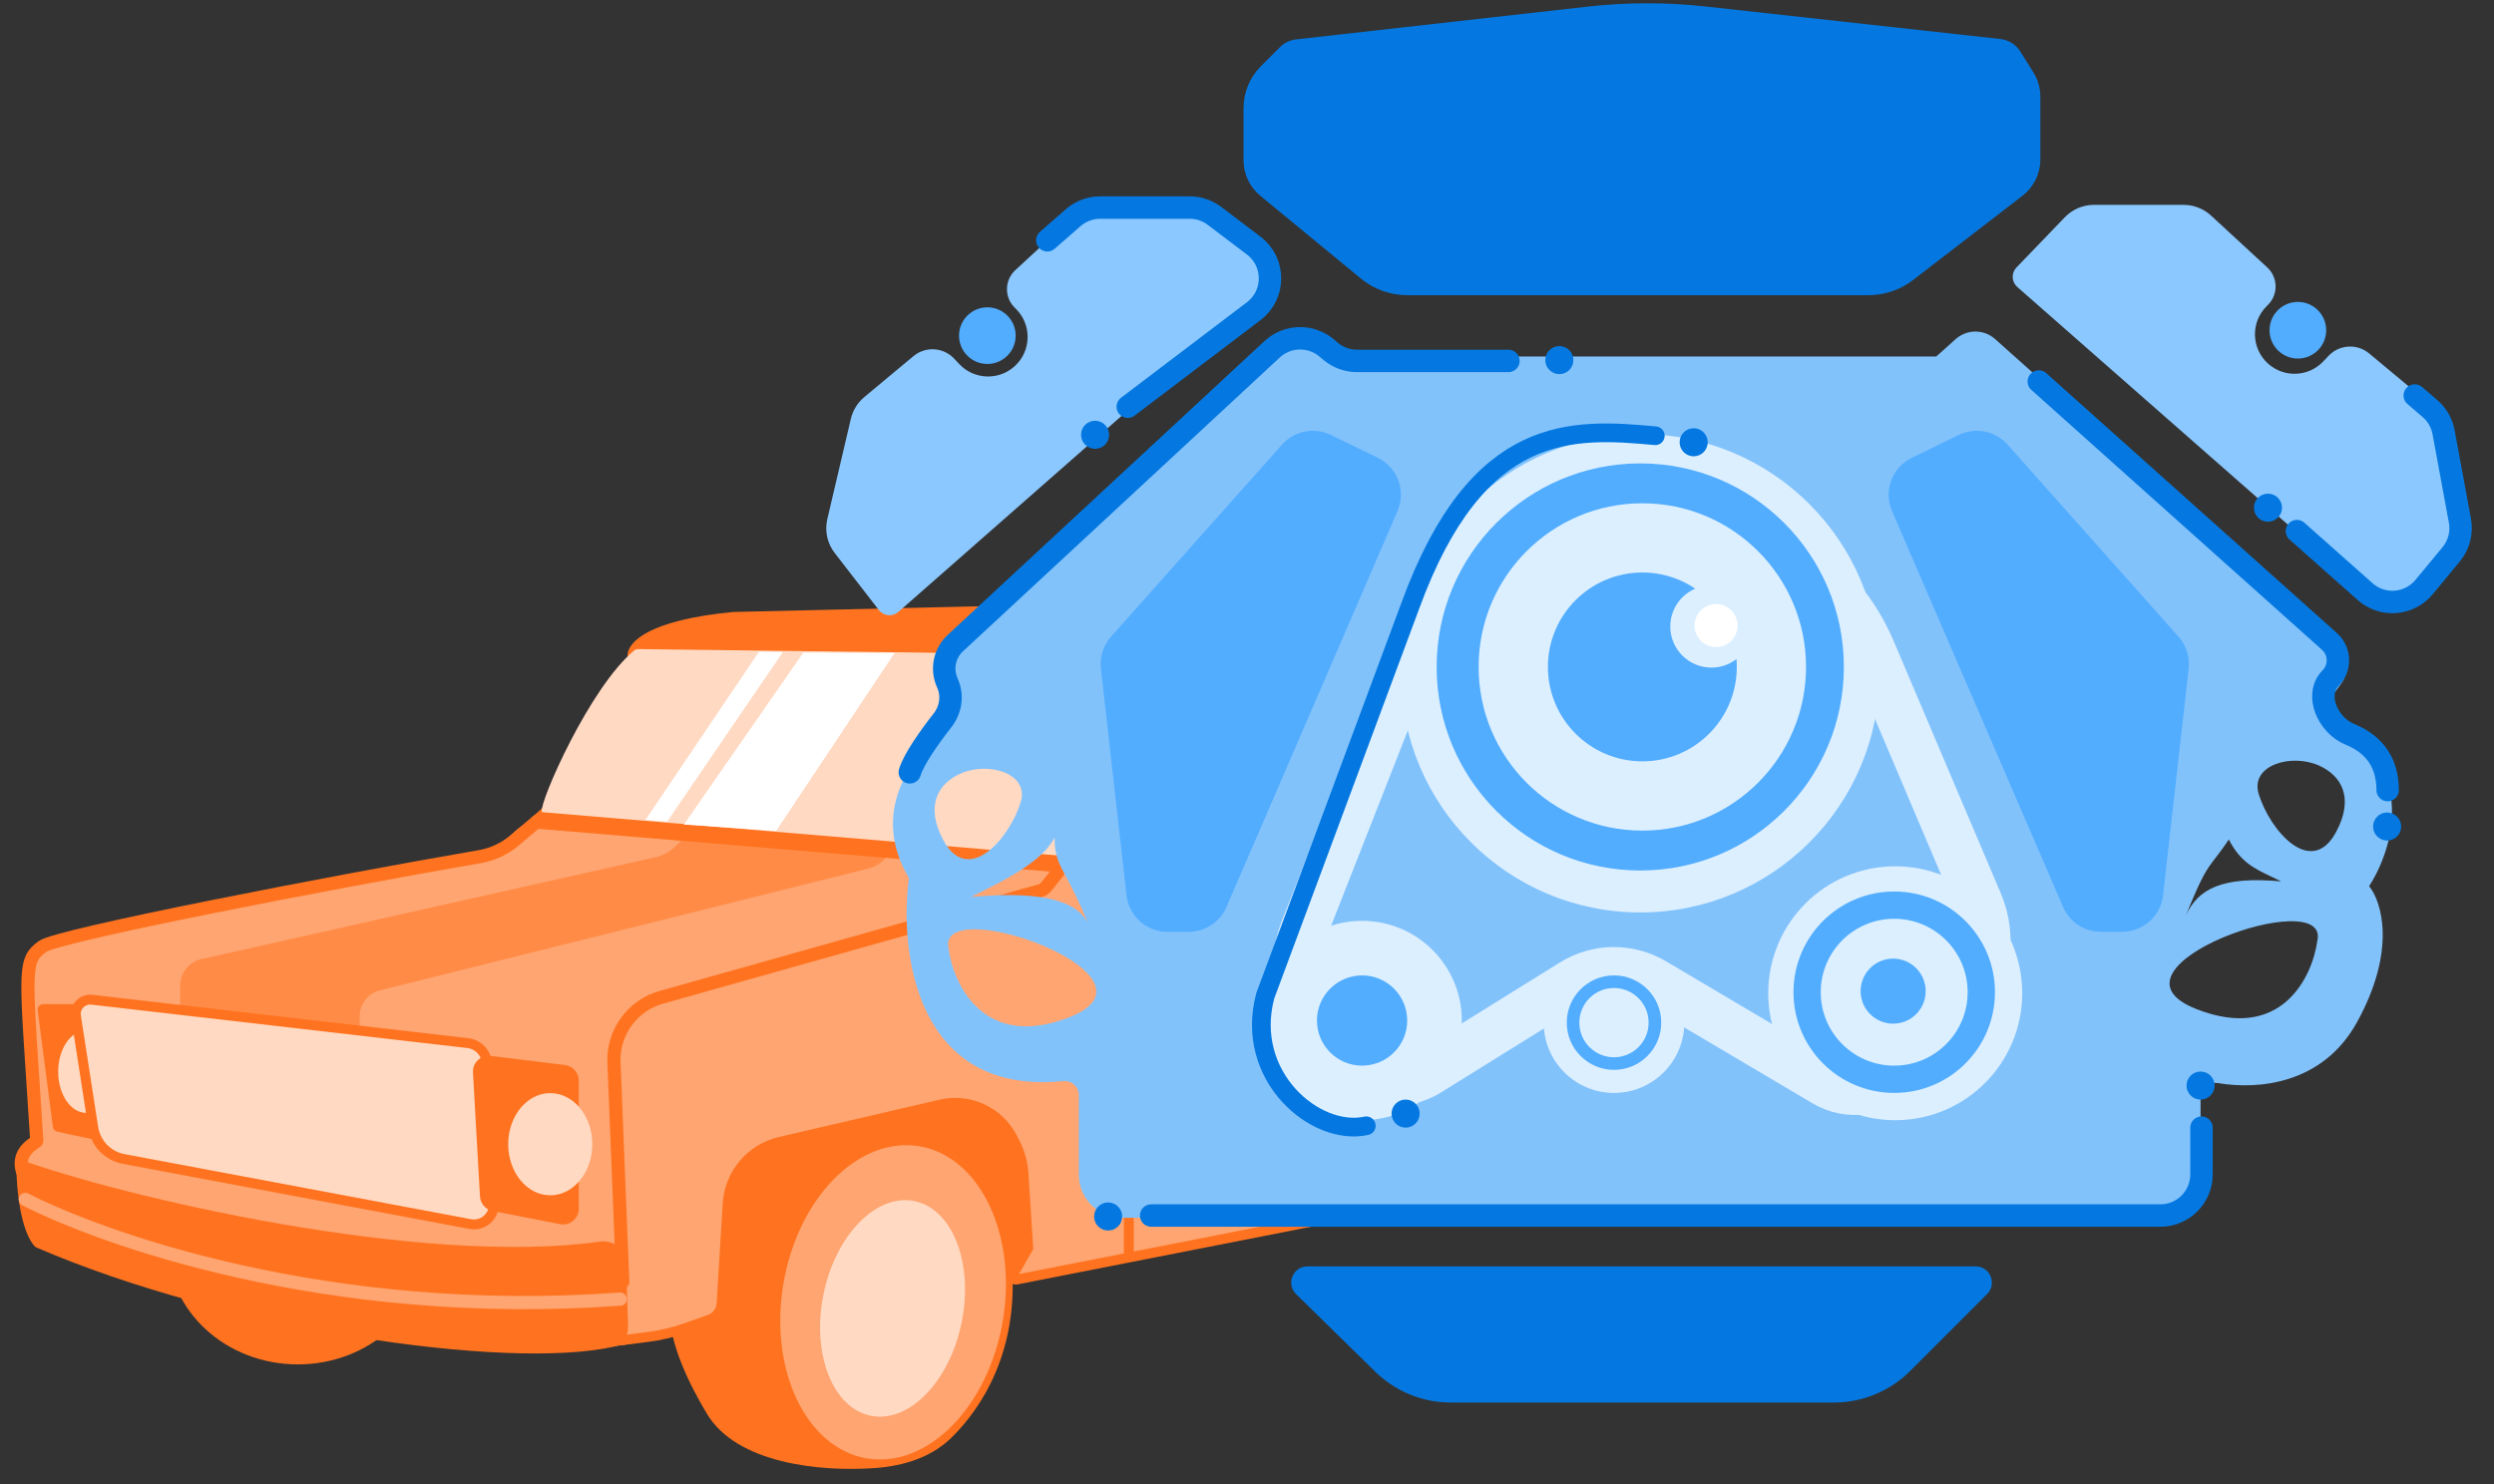 <svg width="84" height="50" viewBox="0 0 84 50" fill="none" xmlns="http://www.w3.org/2000/svg">
<rect x="0" y="0" width="84" height="50" fill="#333333" stroke="none"/>
<ellipse cx="10.031" cy="41.954" rx="4.378" ry="4.013" fill="#FF7320"/>
<path d="M23.807 47.626C24.81 49.309 27.623 49.597 29.501 49.457C30.431 49.388 31.364 49.099 32.032 48.449C33.052 47.457 34.325 45.515 34.078 42.574C33.745 38.605 30.469 37.966 30.081 37.772C29.77 37.616 25.769 37.133 23.807 36.911C23.678 38.466 23.319 41.775 22.919 42.574C22.419 43.573 22.169 44.878 23.807 47.626Z" fill="#FF7320"/>
<path d="M24.112 44.239C23.868 44.817 21.734 45.22 20.698 45.35L20.281 41.935V37.355L20.559 34.385L35.187 29.75L36.048 28.584L37.491 22.477L37.741 22.866L36.742 29.333L37.047 30.277V32.498L37.991 33.275L51.619 39.765L37.491 42.435L34.021 43.074C34.464 42.347 34.589 41.47 34.366 40.649L33.97 39.192C33.613 37.876 32.284 37.073 30.953 37.368L26.502 38.355C25.332 38.614 24.501 39.651 24.45 40.848C24.388 42.306 24.271 43.862 24.112 44.239Z" fill="#FFA571"/>
<path d="M0.795 39.021C0.795 38.683 1.392 38.549 1.364 38.438L20.226 40.908L20.226 41.825V42.38C18.692 43.38 0.795 40.242 0.795 39.021Z" fill="#FFA571"/>
<path d="M1.358 38.476L1.037 33.092C0.994 32.373 1.488 31.732 2.194 31.591L16.427 28.738C16.588 28.705 16.736 28.626 16.852 28.51L17.371 27.992C17.542 27.822 17.779 27.734 18.02 27.751L35.42 29.023C35.606 29.037 35.693 29.259 35.566 29.396L35.181 29.81C35.156 29.837 35.124 29.858 35.089 29.869L22.282 34.12C21.715 34.308 21.322 34.827 21.295 35.424L21.008 41.746C20.991 42.12 20.643 42.391 20.276 42.316L1.358 38.476Z" fill="#FFA571"/>
<path d="M19.504 40.215V37.189H20.004V39.992L19.504 40.215Z" fill="#FFA571"/>
<path d="M20.975 43.188L20.679 35.794C20.639 34.782 21.298 33.874 22.273 33.6L35.036 30.007C35.117 29.984 35.188 29.936 35.241 29.871L35.786 29.185C35.853 29.101 35.745 28.991 35.66 29.056V29.056" stroke="#FF7320" stroke-width="0.444" stroke-linecap="round"/>
<path d="M20.216 41.829C14.21 42.678 4.154 40.343 0.546 39.021C0.546 40.862 0.915 41.757 1.197 42.015C7.613 44.8 17.055 46.175 20.662 45.372C20.971 45.304 21.163 45.016 21.154 44.7L21.087 42.543C21.073 42.094 20.66 41.766 20.216 41.829Z" fill="#FF7320"/>
<path d="M0.851 40.409C3.368 41.695 10.983 44.489 20.892 43.768" stroke="#FFA571" stroke-width="0.444" stroke-linecap="round"/>
<path d="M6.069 33.202V34.386L12.111 35.024V34.248C12.111 33.829 12.396 33.465 12.802 33.364L29.256 29.26C29.461 29.209 29.647 29.099 29.791 28.944C30.001 28.716 29.847 28.346 29.537 28.335L23.432 28.129C23.242 28.123 23.058 28.198 22.926 28.335L22.8 28.468C22.601 28.676 22.346 28.821 22.065 28.884L6.78 32.313C6.364 32.407 6.069 32.776 6.069 33.202Z" fill="#FF8B46"/>
<path d="M3.39 34.017V34.235V38.209C3.39 38.328 3.28 38.417 3.164 38.392L1.928 38.128C1.85 38.111 1.792 38.048 1.782 37.969L1.268 34.041C1.253 33.929 1.34 33.83 1.453 33.83H3.203C3.306 33.83 3.39 33.914 3.39 34.017Z" fill="#FF7320"/>
<ellipse cx="2.904" cy="36.106" rx="0.944" ry="1.388" fill="#FFD9C2"/>
<path d="M15.757 35.143L3.093 33.681C2.775 33.644 2.509 33.921 2.559 34.237L3.141 37.991C3.224 38.524 3.634 38.947 4.164 39.047L15.843 41.24C16.266 41.319 16.653 40.983 16.632 40.552L16.4 35.83C16.383 35.475 16.111 35.184 15.757 35.143Z" fill="#FFD9C2" stroke="#FF7320" stroke-width="0.333"/>
<path d="M19.028 35.881L16.526 35.573C16.197 35.533 15.912 35.8 15.93 36.13L16.166 40.307C16.18 40.549 16.356 40.751 16.594 40.798L18.861 41.243C19.189 41.308 19.494 41.057 19.494 40.722V36.408C19.494 36.14 19.294 35.914 19.028 35.881Z" fill="#FF7320"/>
<ellipse cx="18.533" cy="38.549" rx="1.416" ry="1.721" fill="#FFD9C2"/>
<path d="M0.767 39.493C0.518 38.771 1.23 38.493 1.239 38.438C0.878 32.692 0.74 32.387 1.434 31.887C1.965 31.505 11.126 29.728 16.155 28.862C16.587 28.788 16.988 28.601 17.323 28.319L18.061 27.696L35.687 29.167" stroke="#FF7320" stroke-width="0.444" stroke-linecap="round"/>
<path d="M21.321 22.383C21.336 23.841 19.619 26.353 18.422 27.39L35.909 28.972L36.975 23.943C36.986 23.892 36.985 23.838 36.971 23.788L36.532 22.146C36.492 21.998 36.357 21.896 36.203 21.899L21.494 22.196C21.395 22.198 21.32 22.284 21.321 22.383Z" stroke="#FF7320" stroke-width="0.444"/>
<path d="M37.575 21.478C38.454 21.248 38.547 20.983 38.477 20.86C38.469 20.846 38.455 20.836 38.44 20.829L37.575 20.43L24.695 20.729C21.876 21.002 21.226 21.729 21.244 22.112L36.52 21.783L37.103 23.81L37.575 22.283C37.186 22.116 36.642 21.722 37.575 21.478Z" fill="#FF7320"/>
<path d="M21.253 22.172C21.248 22.153 21.245 22.133 21.244 22.112M21.244 22.112C21.226 21.729 21.876 21.002 24.695 20.729L37.575 20.43L38.44 20.829C38.455 20.836 38.469 20.846 38.477 20.86C38.547 20.983 38.454 21.248 37.575 21.478C36.642 21.722 37.186 22.116 37.575 22.283L37.103 23.81L36.52 21.783L21.244 22.112Z" stroke="#FF7320" stroke-width="0.222"/>
<path d="M29.648 38.032C33.161 38.151 33.853 41.084 34.076 42.758L34.56 42.051L34.299 38.814L33.22 37.288H31.285C29.176 38.132 26.134 37.913 29.648 38.032Z" fill="#FF7320"/>
<path d="M20.476 45.211L21.8 45.045C22.248 44.989 22.689 44.885 23.115 44.734L23.897 44.458C24.128 44.376 24.288 44.164 24.303 43.919L24.508 40.548C24.57 39.543 25.284 38.698 26.265 38.47L31.682 37.211C32.649 36.986 33.645 37.448 34.099 38.331L34.19 38.51C34.353 38.829 34.45 39.178 34.472 39.535L34.632 42.046L34.313 42.602L34.115 42.946C34.068 43.028 34.139 43.128 34.233 43.11L51.255 39.765L38.019 42.366V33.303C37.713 33.053 37.103 32.531 37.103 32.442C37.103 32.353 37.103 31.091 37.103 30.471L36.658 29.167L37.797 23.116" stroke="#FF7320" stroke-width="0.333"/>
<path d="M38.046 23.171C37.926 23.125 37.63 23.088 37.63 22.366" stroke="#FF7320" stroke-width="0.333" stroke-linecap="round"/>
<path d="M18.247 27.346C18.168 27.02 19.855 23.164 21.36 21.915C21.399 21.883 21.448 21.867 21.498 21.868L36.635 22.057C36.787 22.059 36.909 22.183 36.909 22.335V23.581C36.909 23.825 36.882 24.069 36.827 24.307L35.852 28.599C35.821 28.733 35.696 28.825 35.558 28.814L18.276 27.364C18.263 27.363 18.25 27.359 18.247 27.346Z" fill="#FFD9C2"/>
<path d="M27.058 21.986L23.033 27.78L26.141 27.993L30.131 21.998L27.058 21.986Z" fill="white"/>
<path d="M25.565 21.954L21.742 27.621L22.471 27.68L26.368 21.969L25.565 21.954Z" fill="white"/>
<ellipse cx="30.08" cy="43.876" rx="3.747" ry="5.331" transform="rotate(9.551 30.08 43.876)" fill="#FFA571"/>
<ellipse cx="30.062" cy="44.081" rx="2.375" ry="3.69" transform="rotate(11.49 30.062 44.081)" fill="#FFD9C2"/>
<path d="M66.543 42.666H44.035C43.547 42.666 43.305 43.258 43.654 43.6L46.319 46.213C46.998 46.879 47.911 47.252 48.862 47.252H61.767C62.731 47.252 63.655 46.87 64.336 46.188L66.928 43.596C67.272 43.253 67.028 42.666 66.543 42.666Z" fill="#0478E0"/>
<path d="M80.301 20.524L67.943 9.668C67.749 9.497 67.736 9.199 67.916 9.012L69.545 7.32C69.802 7.053 70.156 6.902 70.527 6.902H73.547C73.889 6.902 74.219 7.031 74.471 7.264L76.363 9.01C76.728 9.347 76.739 9.919 76.388 10.27L76.339 10.319C75.801 10.857 75.822 11.735 76.385 12.247C76.921 12.734 77.748 12.704 78.247 12.179L78.429 11.987C78.792 11.605 79.39 11.57 79.796 11.908L81.449 13.286C81.677 13.475 81.836 13.733 81.903 14.021L82.695 17.396C82.789 17.796 82.698 18.216 82.446 18.541L80.96 20.461C80.8 20.668 80.498 20.697 80.301 20.524Z" fill="#8BC8FF"/>
<circle cx="77.394" cy="11.126" r="0.954" fill="#52ADFF"/>
<path d="M30.259 20.615L42.617 9.759C42.812 9.588 42.824 9.289 42.644 9.103L41.015 7.411C40.758 7.144 40.404 6.993 40.033 6.993H37.013C36.671 6.993 36.341 7.122 36.089 7.355L34.197 9.101C33.832 9.438 33.821 10.01 34.172 10.361L34.221 10.41C34.759 10.948 34.738 11.826 34.175 12.338C33.639 12.825 32.812 12.795 32.313 12.27L32.132 12.078C31.768 11.696 31.17 11.661 30.765 11.999L29.111 13.377C28.884 13.566 28.724 13.824 28.657 14.112L27.865 17.487C27.771 17.887 27.862 18.307 28.114 18.632L29.6 20.552C29.761 20.759 30.062 20.788 30.259 20.615Z" fill="#8BC8FF"/>
<circle cx="0.954" cy="0.954" r="0.954" transform="matrix(-1 0 0 1 34.209 10.354)" fill="#52ADFF"/>
<path d="M62.936 9.945H47.395C46.827 9.945 46.276 9.747 45.837 9.386L42.446 6.594C42.09 6.3 41.884 5.863 41.884 5.402V3.643C41.884 3.113 42.094 2.605 42.469 2.23L43.112 1.587C43.258 1.442 43.448 1.35 43.653 1.327L53.482 0.222C54.798 0.075 56.126 0.073 57.441 0.218L67.376 1.314C67.652 1.345 67.899 1.5 68.046 1.735L68.487 2.44C68.64 2.685 68.721 2.969 68.721 3.258V5.371C68.721 5.85 68.499 6.302 68.12 6.594L64.433 9.435C64.004 9.766 63.478 9.945 62.936 9.945Z" fill="#0478E0"/>
<path fill-rule="evenodd" clip-rule="evenodd" d="M45.458 12.01H55.362H65.216L65.867 11.426C66.246 11.086 66.82 11.086 67.199 11.425L78.703 21.709C79.089 22.054 79.147 22.636 78.839 23.05L78.067 24.089C81.518 25.506 80.655 28.524 79.793 29.856C80.216 30.37 80.728 32.008 79.384 34.442C78.233 36.526 76.068 36.717 74.719 36.492C74.416 36.441 74.116 36.663 74.116 36.969V39.574C74.116 40.376 73.466 41.027 72.663 41.027H37.788C36.985 41.027 36.335 40.376 36.335 39.574V36.886C36.335 36.605 36.081 36.393 35.802 36.422C30.879 36.92 30.277 32.128 30.613 29.583C29.394 27.514 30.474 25.771 31.625 24.76C32.084 24.358 32.232 23.655 31.86 23.171L31.767 23.051C31.449 22.637 31.503 22.048 31.89 21.699L43.215 11.503C43.627 11.132 44.264 11.168 44.632 11.584L44.71 11.672C44.9 11.887 45.172 12.01 45.458 12.01ZM78.683 28.028C79.309 26.858 78.843 26.125 78.112 25.794C77.179 25.372 75.775 25.776 76.076 26.754C76.454 27.985 77.847 29.591 78.683 28.028ZM32.341 26.067C31.61 26.397 31.144 27.13 31.77 28.301C32.606 29.864 33.999 28.258 34.377 27.027C34.678 26.048 33.273 25.644 32.341 26.067ZM78.049 31.698C77.879 32.929 76.828 35.114 73.981 33.998C70.421 32.604 78.507 29.745 78.049 31.698ZM31.95 31.97C32.119 33.202 33.17 35.386 36.018 34.271C39.577 32.876 31.492 30.018 31.95 31.97ZM76.835 29.695C74.838 29.513 74.026 29.947 73.617 30.855C74.17 29.489 74.313 29.303 74.609 28.918C74.727 28.766 74.868 28.582 75.069 28.281C75.447 29.037 75.948 29.273 76.498 29.532C76.609 29.584 76.722 29.637 76.835 29.695ZM36.654 31.127C36.245 30.219 34.701 30.038 32.703 30.219C32.781 30.179 32.873 30.134 32.974 30.084C33.754 29.698 35.116 29.025 35.518 28.221C35.518 28.816 35.647 29.056 35.914 29.556C36.095 29.895 36.341 30.355 36.654 31.127Z" fill="#82C2FB"/>
<path d="M43.915 31.331L47.552 22.071C48.589 19.433 51.134 17.697 53.969 17.697H56.69C59.457 17.697 61.955 19.351 63.036 21.898L66.653 30.418C67.172 31.642 66.908 33.058 65.982 34.012L63.897 36.16C63.259 36.817 62.253 36.952 61.464 36.485L55.705 33.078C54.857 32.576 53.8 32.587 52.963 33.108L48.09 36.136C47.311 36.62 46.3 36.507 45.648 35.861L44.666 34.888C43.728 33.959 43.432 32.56 43.915 31.331Z" stroke="#DCEFFF" stroke-width="1.605"/>
<circle cx="55.244" cy="22.682" r="8.059" fill="#DCEFFF"/>
<circle cx="55.245" cy="22.47" r="6.858" fill="#52ADFF"/>
<circle cx="63.833" cy="33.463" r="4.277" fill="#DCEFFF"/>
<circle cx="63.799" cy="33.428" r="3.393" fill="#52ADFF"/>
<circle cx="55.315" cy="22.47" r="5.514" fill="#DCEFFF"/>
<circle cx="63.798" cy="33.428" r="2.474" fill="#DCEFFF"/>
<circle cx="45.877" cy="34.382" r="3.358" fill="#DCEFFF"/>
<circle cx="54.361" cy="34.453" r="2.368" fill="#DCEFFF"/>
<circle cx="63.763" cy="33.392" r="1.096" fill="#52ADFF"/>
<circle cx="45.876" cy="34.382" r="1.52" fill="#52ADFF"/>
<circle cx="54.361" cy="34.453" r="1.591" fill="#52ADFF"/>
<circle cx="54.36" cy="34.453" r="1.167" fill="#DCEFFF"/>
<path d="M44.821 14.652L46.404 15.422C47.071 15.746 47.364 16.537 47.07 17.218L41.309 30.557C41.09 31.065 40.589 31.394 40.036 31.394H39.319C38.614 31.394 38.021 30.864 37.942 30.163L37.079 22.526C37.035 22.135 37.159 21.744 37.421 21.449L43.18 14.978C43.592 14.514 44.263 14.381 44.821 14.652Z" fill="#52ADFF"/>
<path d="M65.974 14.652L64.392 15.422C63.725 15.746 63.431 16.537 63.725 17.218L69.487 30.557C69.706 31.065 70.206 31.394 70.759 31.394H71.476C72.182 31.394 72.774 30.864 72.854 30.163L73.716 22.526C73.76 22.135 73.636 21.744 73.374 21.449L67.616 14.978C67.203 14.514 66.533 14.381 65.974 14.652Z" fill="#52ADFF"/>
<circle cx="55.316" cy="22.469" r="3.181" fill="#52ADFF"/>
<circle cx="57.044" cy="14.9" r="0.473" fill="#0478E0"/>
<circle cx="57.642" cy="21.106" r="1.386" fill="#DCEFFF"/>
<path d="M55.752 14.68C52.98 14.428 49.766 14.194 47.498 20.413L42.615 33.549C41.891 36.258 44.304 38.306 46.018 37.928" stroke="#0478E0" stroke-width="0.63" stroke-linecap="round"/>
<circle cx="57.799" cy="21.075" r="0.725" fill="white"/>
<circle cx="47.342" cy="37.518" r="0.473" fill="#0478E0"/>
<circle cx="52.52" cy="12.132" r="0.473" fill="#0478E0"/>
<circle cx="76.387" cy="17.105" r="0.473" fill="#0478E0"/>
<circle cx="80.4" cy="27.846" r="0.473" fill="#0478E0"/>
<circle cx="36.883" cy="14.648" r="0.473" fill="#0478E0"/>
<path d="M50.805 12.16H45.706C45.378 12.16 45.06 12.043 44.81 11.831L44.687 11.726C44.151 11.273 43.362 11.29 42.847 11.767L32.177 21.666C31.807 22.009 31.699 22.55 31.908 23.009V23.009C32.098 23.424 32.027 23.909 31.745 24.268C31.293 24.846 30.77 25.587 30.644 26.02" stroke="#0478E0" stroke-width="0.756" stroke-linecap="round"/>
<path d="M35.275 8.096L36.143 7.336C36.396 7.115 36.72 6.993 37.056 6.993H40.07C40.372 6.993 40.666 7.092 40.907 7.275L42.226 8.274C42.958 8.828 42.958 9.928 42.227 10.483L37.984 13.703" stroke="#0478E0" stroke-width="0.756" stroke-linecap="round"/>
<path d="M38.772 40.952H72.762C73.528 40.952 74.148 40.332 74.148 39.566V37.991" stroke="#0478E0" stroke-width="0.756" stroke-linecap="round"/>
<circle cx="37.323" cy="40.984" r="0.473" fill="#0478E0"/>
<circle cx="74.117" cy="36.573" r="0.473" fill="#0478E0"/>
<path d="M68.668 12.853L78.458 21.611C78.822 21.936 78.839 22.5 78.496 22.847V22.847C77.941 23.41 78.411 24.442 79.144 24.739C79.84 25.022 80.418 25.571 80.418 26.619" stroke="#0478E0" stroke-width="0.756" stroke-linecap="round"/>
<path d="M81.331 13.325L81.841 13.762C82.082 13.969 82.245 14.251 82.302 14.563L82.852 17.541C82.926 17.944 82.819 18.359 82.558 18.675L81.647 19.777C81.147 20.383 80.245 20.453 79.658 19.931L77.362 17.893" stroke="#0478E0" stroke-width="0.756" stroke-linecap="round"/>
</svg>
